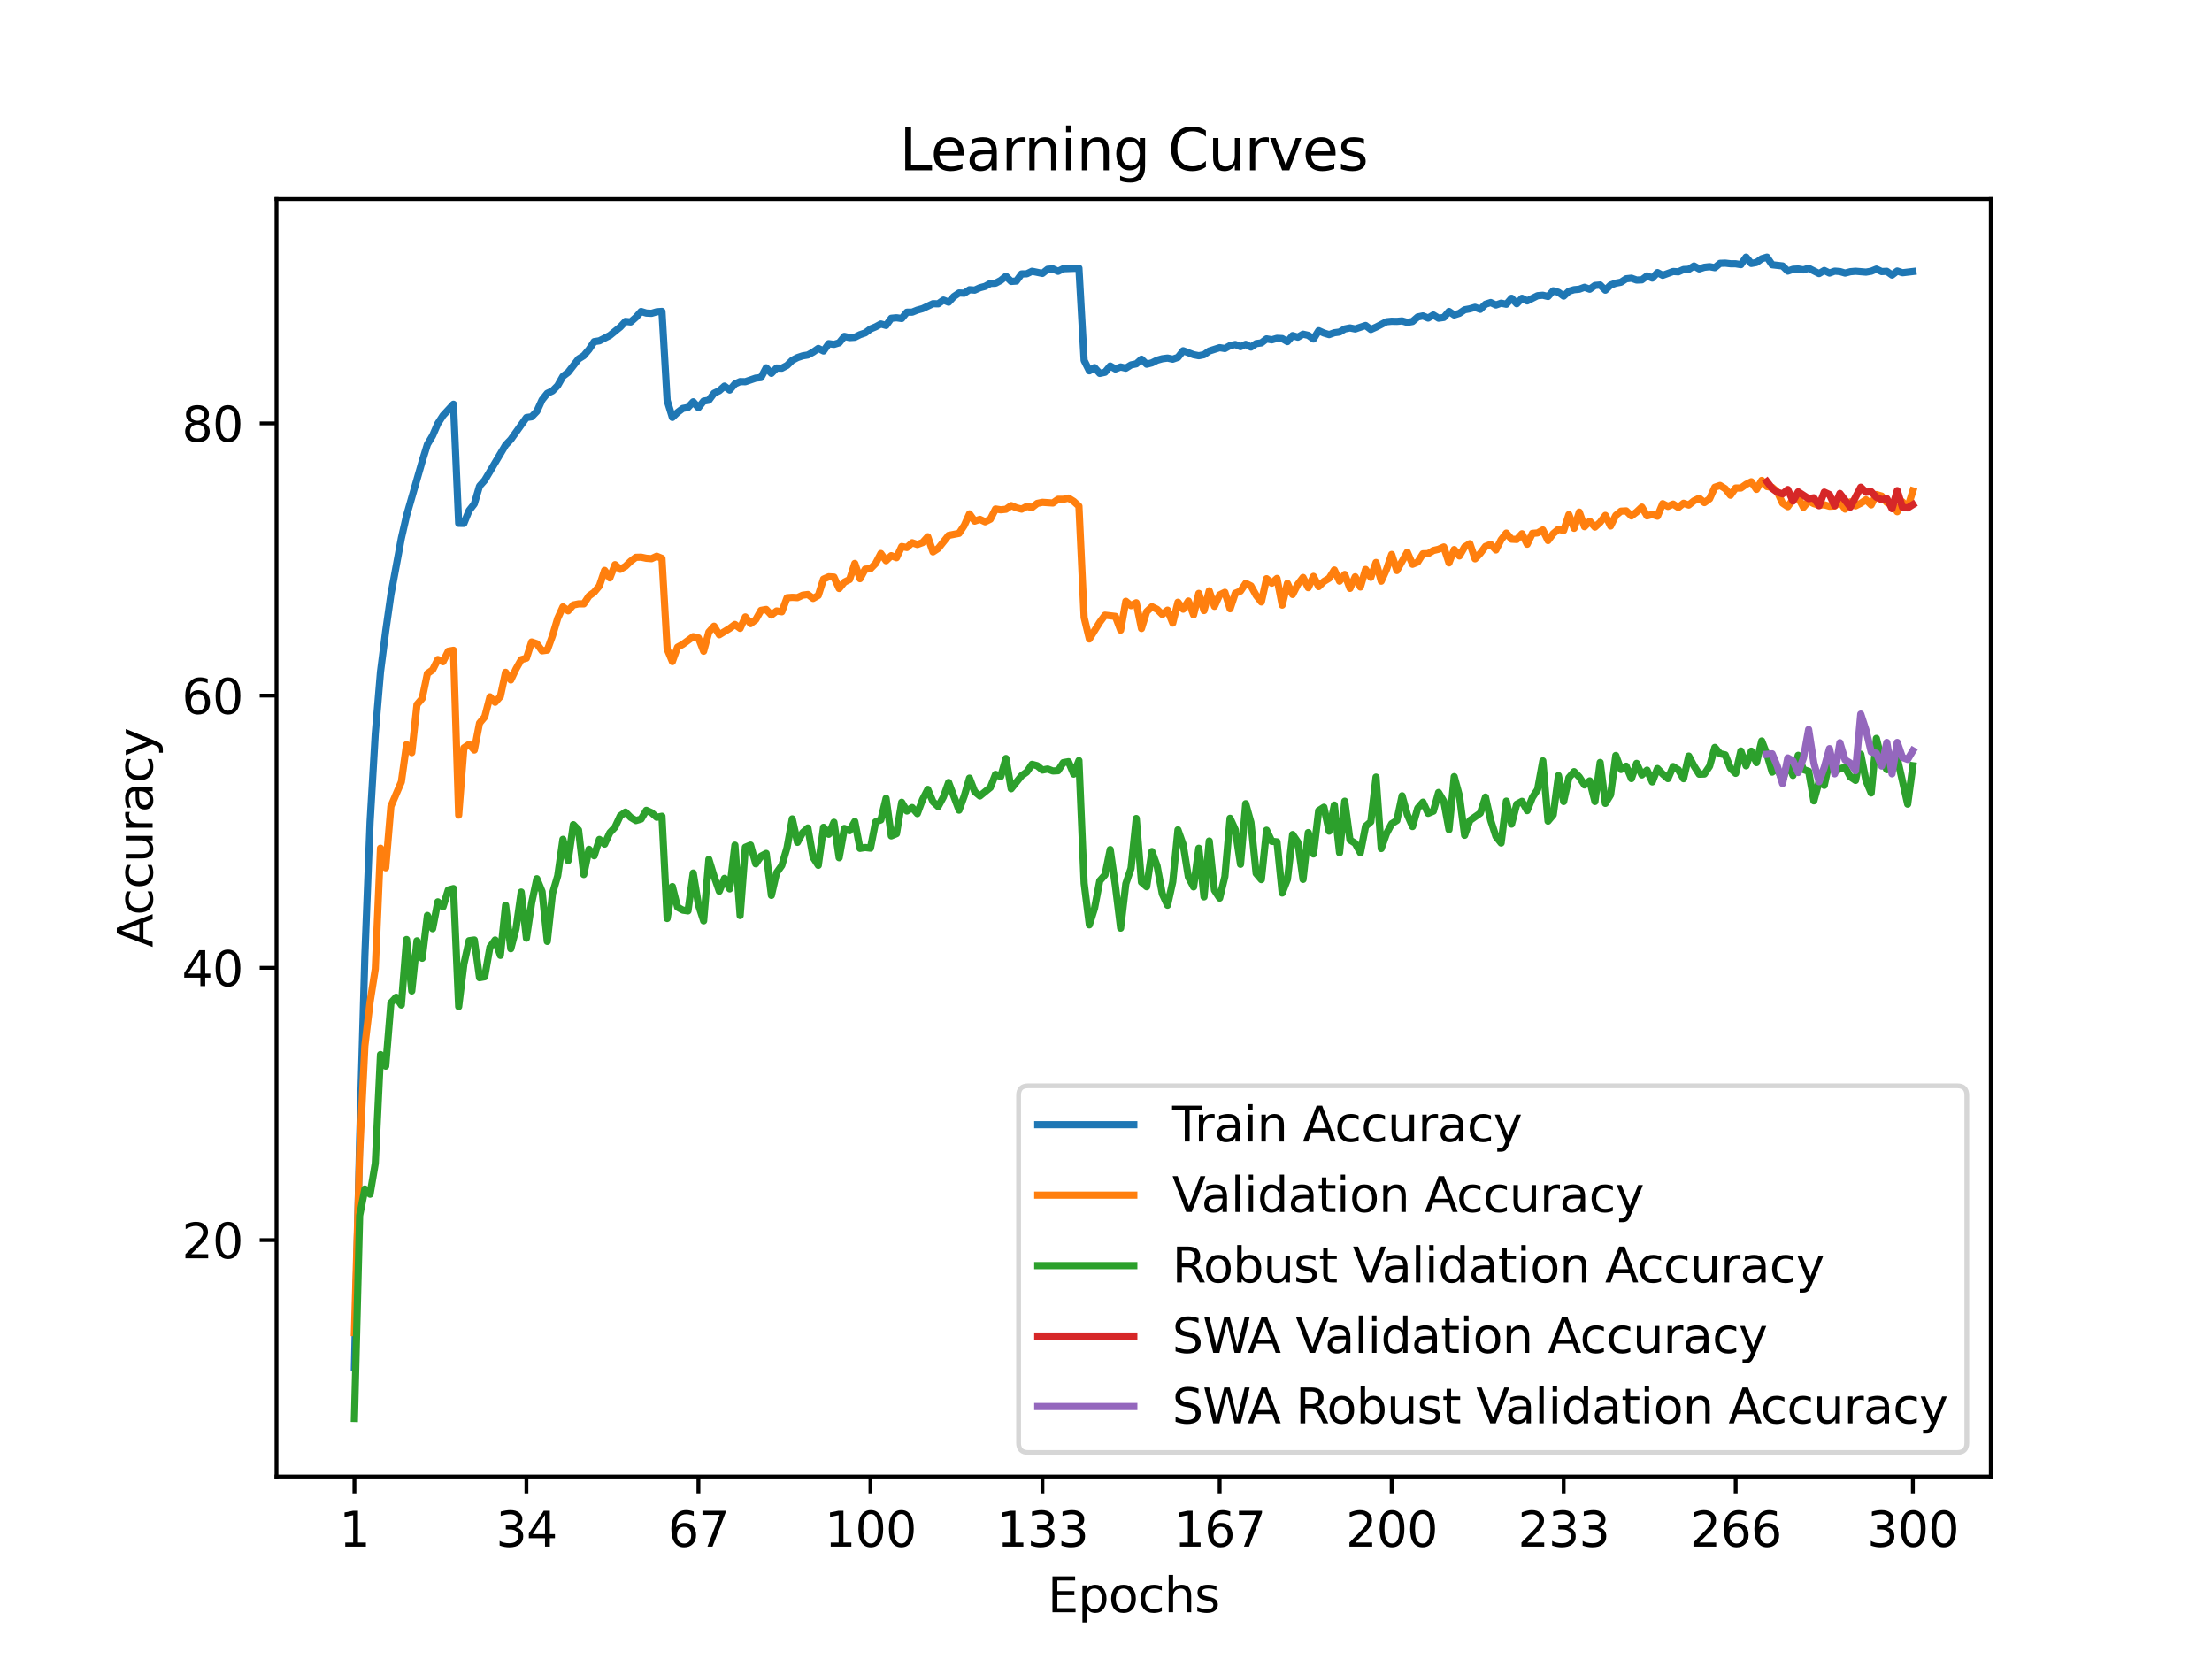 <?xml version="1.0" encoding="utf-8" standalone="no"?>
<!DOCTYPE svg PUBLIC "-//W3C//DTD SVG 1.1//EN"
  "http://www.w3.org/Graphics/SVG/1.1/DTD/svg11.dtd">
<svg xmlns:xlink="http://www.w3.org/1999/xlink" width="460.8pt" height="345.6pt" viewBox="0 0 460.8 345.6" xmlns="http://www.w3.org/2000/svg" version="1.1">
 <defs>
  <style type="text/css">*{stroke-linejoin: round; stroke-linecap: butt}</style>
 </defs>
 <g id="figure_1">
  <g id="patch_1">
   <path d="M 0 345.6 
L 460.8 345.6 
L 460.8 0 
L 0 0 
z
" style="fill: #ffffff"/>
  </g>
  <g id="axes_1">
   <g id="patch_2">
    <path d="M 57.6 307.584 
L 414.72 307.584 
L 414.72 41.472 
L 57.6 41.472 
z
" style="fill: #ffffff"/>
   </g>
   <g id="matplotlib.axis_1">
    <g id="xtick_1">
     <g id="line2d_1">
      <defs>
       <path id="m47d3a88af7" d="M 0 0 
L 0 3.5 
" style="stroke: #000000; stroke-width: 0.8"/>
      </defs>
      <g>
       <use xlink:href="#m47d3a88af7" x="73.833" y="307.584" style="stroke: #000000; stroke-width: 0.8"/>
      </g>
     </g>
     <g id="text_1">
      <!-- 1 -->
      <g transform="translate(70.651 322.182) scale(0.1 -0.1)">
       <defs>
        <path id="DejaVuSans-31" d="M 794 531 
L 1825 531 
L 1825 4091 
L 703 3866 
L 703 4441 
L 1819 4666 
L 2450 4666 
L 2450 531 
L 3481 531 
L 3481 0 
L 794 0 
L 794 531 
z
" transform="scale(0.016)"/>
       </defs>
       <use xlink:href="#DejaVuSans-31"/>
      </g>
     </g>
    </g>
    <g id="xtick_2">
     <g id="line2d_2">
      <g>
       <use xlink:href="#m47d3a88af7" x="109.664" y="307.584" style="stroke: #000000; stroke-width: 0.8"/>
      </g>
     </g>
     <g id="text_2">
      <!-- 34 -->
      <g transform="translate(103.302 322.182) scale(0.1 -0.1)">
       <defs>
        <path id="DejaVuSans-33" d="M 2597 2516 
Q 3050 2419 3304 2112 
Q 3559 1806 3559 1356 
Q 3559 666 3084 287 
Q 2609 -91 1734 -91 
Q 1441 -91 1130 -33 
Q 819 25 488 141 
L 488 750 
Q 750 597 1062 519 
Q 1375 441 1716 441 
Q 2309 441 2620 675 
Q 2931 909 2931 1356 
Q 2931 1769 2642 2001 
Q 2353 2234 1838 2234 
L 1294 2234 
L 1294 2753 
L 1863 2753 
Q 2328 2753 2575 2939 
Q 2822 3125 2822 3475 
Q 2822 3834 2567 4026 
Q 2313 4219 1838 4219 
Q 1578 4219 1281 4162 
Q 984 4106 628 3988 
L 628 4550 
Q 988 4650 1302 4700 
Q 1616 4750 1894 4750 
Q 2613 4750 3031 4423 
Q 3450 4097 3450 3541 
Q 3450 3153 3228 2886 
Q 3006 2619 2597 2516 
z
" transform="scale(0.016)"/>
        <path id="DejaVuSans-34" d="M 2419 4116 
L 825 1625 
L 2419 1625 
L 2419 4116 
z
M 2253 4666 
L 3047 4666 
L 3047 1625 
L 3713 1625 
L 3713 1100 
L 3047 1100 
L 3047 0 
L 2419 0 
L 2419 1100 
L 313 1100 
L 313 1709 
L 2253 4666 
z
" transform="scale(0.016)"/>
       </defs>
       <use xlink:href="#DejaVuSans-33"/>
       <use xlink:href="#DejaVuSans-34" x="63.623"/>
      </g>
     </g>
    </g>
    <g id="xtick_3">
     <g id="line2d_3">
      <g>
       <use xlink:href="#m47d3a88af7" x="145.496" y="307.584" style="stroke: #000000; stroke-width: 0.8"/>
      </g>
     </g>
     <g id="text_3">
      <!-- 67 -->
      <g transform="translate(139.133 322.182) scale(0.1 -0.1)">
       <defs>
        <path id="DejaVuSans-36" d="M 2113 2584 
Q 1688 2584 1439 2293 
Q 1191 2003 1191 1497 
Q 1191 994 1439 701 
Q 1688 409 2113 409 
Q 2538 409 2786 701 
Q 3034 994 3034 1497 
Q 3034 2003 2786 2293 
Q 2538 2584 2113 2584 
z
M 3366 4563 
L 3366 3988 
Q 3128 4100 2886 4159 
Q 2644 4219 2406 4219 
Q 1781 4219 1451 3797 
Q 1122 3375 1075 2522 
Q 1259 2794 1537 2939 
Q 1816 3084 2150 3084 
Q 2853 3084 3261 2657 
Q 3669 2231 3669 1497 
Q 3669 778 3244 343 
Q 2819 -91 2113 -91 
Q 1303 -91 875 529 
Q 447 1150 447 2328 
Q 447 3434 972 4092 
Q 1497 4750 2381 4750 
Q 2619 4750 2861 4703 
Q 3103 4656 3366 4563 
z
" transform="scale(0.016)"/>
        <path id="DejaVuSans-37" d="M 525 4666 
L 3525 4666 
L 3525 4397 
L 1831 0 
L 1172 0 
L 2766 4134 
L 525 4134 
L 525 4666 
z
" transform="scale(0.016)"/>
       </defs>
       <use xlink:href="#DejaVuSans-36"/>
       <use xlink:href="#DejaVuSans-37" x="63.623"/>
      </g>
     </g>
    </g>
    <g id="xtick_4">
     <g id="line2d_4">
      <g>
       <use xlink:href="#m47d3a88af7" x="181.327" y="307.584" style="stroke: #000000; stroke-width: 0.8"/>
      </g>
     </g>
     <g id="text_4">
      <!-- 100 -->
      <g transform="translate(171.783 322.182) scale(0.1 -0.1)">
       <defs>
        <path id="DejaVuSans-30" d="M 2034 4250 
Q 1547 4250 1301 3770 
Q 1056 3291 1056 2328 
Q 1056 1369 1301 889 
Q 1547 409 2034 409 
Q 2525 409 2770 889 
Q 3016 1369 3016 2328 
Q 3016 3291 2770 3770 
Q 2525 4250 2034 4250 
z
M 2034 4750 
Q 2819 4750 3233 4129 
Q 3647 3509 3647 2328 
Q 3647 1150 3233 529 
Q 2819 -91 2034 -91 
Q 1250 -91 836 529 
Q 422 1150 422 2328 
Q 422 3509 836 4129 
Q 1250 4750 2034 4750 
z
" transform="scale(0.016)"/>
       </defs>
       <use xlink:href="#DejaVuSans-31"/>
       <use xlink:href="#DejaVuSans-30" x="63.623"/>
       <use xlink:href="#DejaVuSans-30" x="127.246"/>
      </g>
     </g>
    </g>
    <g id="xtick_5">
     <g id="line2d_5">
      <g>
       <use xlink:href="#m47d3a88af7" x="217.158" y="307.584" style="stroke: #000000; stroke-width: 0.8"/>
      </g>
     </g>
     <g id="text_5">
      <!-- 133 -->
      <g transform="translate(207.615 322.182) scale(0.1 -0.1)">
       <use xlink:href="#DejaVuSans-31"/>
       <use xlink:href="#DejaVuSans-33" x="63.623"/>
       <use xlink:href="#DejaVuSans-33" x="127.246"/>
      </g>
     </g>
    </g>
    <g id="xtick_6">
     <g id="line2d_6">
      <g>
       <use xlink:href="#m47d3a88af7" x="254.076" y="307.584" style="stroke: #000000; stroke-width: 0.8"/>
      </g>
     </g>
     <g id="text_6">
      <!-- 167 -->
      <g transform="translate(244.532 322.182) scale(0.1 -0.1)">
       <use xlink:href="#DejaVuSans-31"/>
       <use xlink:href="#DejaVuSans-36" x="63.623"/>
       <use xlink:href="#DejaVuSans-37" x="127.246"/>
      </g>
     </g>
    </g>
    <g id="xtick_7">
     <g id="line2d_7">
      <g>
       <use xlink:href="#m47d3a88af7" x="289.907" y="307.584" style="stroke: #000000; stroke-width: 0.8"/>
      </g>
     </g>
     <g id="text_7">
      <!-- 200 -->
      <g transform="translate(280.363 322.182) scale(0.1 -0.1)">
       <defs>
        <path id="DejaVuSans-32" d="M 1228 531 
L 3431 531 
L 3431 0 
L 469 0 
L 469 531 
Q 828 903 1448 1529 
Q 2069 2156 2228 2338 
Q 2531 2678 2651 2914 
Q 2772 3150 2772 3378 
Q 2772 3750 2511 3984 
Q 2250 4219 1831 4219 
Q 1534 4219 1204 4116 
Q 875 4013 500 3803 
L 500 4441 
Q 881 4594 1212 4672 
Q 1544 4750 1819 4750 
Q 2544 4750 2975 4387 
Q 3406 4025 3406 3419 
Q 3406 3131 3298 2873 
Q 3191 2616 2906 2266 
Q 2828 2175 2409 1742 
Q 1991 1309 1228 531 
z
" transform="scale(0.016)"/>
       </defs>
       <use xlink:href="#DejaVuSans-32"/>
       <use xlink:href="#DejaVuSans-30" x="63.623"/>
       <use xlink:href="#DejaVuSans-30" x="127.246"/>
      </g>
     </g>
    </g>
    <g id="xtick_8">
     <g id="line2d_8">
      <g>
       <use xlink:href="#m47d3a88af7" x="325.739" y="307.584" style="stroke: #000000; stroke-width: 0.8"/>
      </g>
     </g>
     <g id="text_8">
      <!-- 233 -->
      <g transform="translate(316.195 322.182) scale(0.1 -0.1)">
       <use xlink:href="#DejaVuSans-32"/>
       <use xlink:href="#DejaVuSans-33" x="63.623"/>
       <use xlink:href="#DejaVuSans-33" x="127.246"/>
      </g>
     </g>
    </g>
    <g id="xtick_9">
     <g id="line2d_9">
      <g>
       <use xlink:href="#m47d3a88af7" x="361.57" y="307.584" style="stroke: #000000; stroke-width: 0.8"/>
      </g>
     </g>
     <g id="text_9">
      <!-- 266 -->
      <g transform="translate(352.026 322.182) scale(0.1 -0.1)">
       <use xlink:href="#DejaVuSans-32"/>
       <use xlink:href="#DejaVuSans-36" x="63.623"/>
       <use xlink:href="#DejaVuSans-36" x="127.246"/>
      </g>
     </g>
    </g>
    <g id="xtick_10">
     <g id="line2d_10">
      <g>
       <use xlink:href="#m47d3a88af7" x="398.487" y="307.584" style="stroke: #000000; stroke-width: 0.8"/>
      </g>
     </g>
     <g id="text_10">
      <!-- 300 -->
      <g transform="translate(388.944 322.182) scale(0.1 -0.1)">
       <use xlink:href="#DejaVuSans-33"/>
       <use xlink:href="#DejaVuSans-30" x="63.623"/>
       <use xlink:href="#DejaVuSans-30" x="127.246"/>
      </g>
     </g>
    </g>
    <g id="text_11">
     <!-- Epochs -->
     <g transform="translate(218.244 335.861) scale(0.1 -0.1)">
      <defs>
       <path id="DejaVuSans-45" d="M 628 4666 
L 3578 4666 
L 3578 4134 
L 1259 4134 
L 1259 2753 
L 3481 2753 
L 3481 2222 
L 1259 2222 
L 1259 531 
L 3634 531 
L 3634 0 
L 628 0 
L 628 4666 
z
" transform="scale(0.016)"/>
       <path id="DejaVuSans-70" d="M 1159 525 
L 1159 -1331 
L 581 -1331 
L 581 3500 
L 1159 3500 
L 1159 2969 
Q 1341 3281 1617 3432 
Q 1894 3584 2278 3584 
Q 2916 3584 3314 3078 
Q 3713 2572 3713 1747 
Q 3713 922 3314 415 
Q 2916 -91 2278 -91 
Q 1894 -91 1617 61 
Q 1341 213 1159 525 
z
M 3116 1747 
Q 3116 2381 2855 2742 
Q 2594 3103 2138 3103 
Q 1681 3103 1420 2742 
Q 1159 2381 1159 1747 
Q 1159 1113 1420 752 
Q 1681 391 2138 391 
Q 2594 391 2855 752 
Q 3116 1113 3116 1747 
z
" transform="scale(0.016)"/>
       <path id="DejaVuSans-6f" d="M 1959 3097 
Q 1497 3097 1228 2736 
Q 959 2375 959 1747 
Q 959 1119 1226 758 
Q 1494 397 1959 397 
Q 2419 397 2687 759 
Q 2956 1122 2956 1747 
Q 2956 2369 2687 2733 
Q 2419 3097 1959 3097 
z
M 1959 3584 
Q 2709 3584 3137 3096 
Q 3566 2609 3566 1747 
Q 3566 888 3137 398 
Q 2709 -91 1959 -91 
Q 1206 -91 779 398 
Q 353 888 353 1747 
Q 353 2609 779 3096 
Q 1206 3584 1959 3584 
z
" transform="scale(0.016)"/>
       <path id="DejaVuSans-63" d="M 3122 3366 
L 3122 2828 
Q 2878 2963 2633 3030 
Q 2388 3097 2138 3097 
Q 1578 3097 1268 2742 
Q 959 2388 959 1747 
Q 959 1106 1268 751 
Q 1578 397 2138 397 
Q 2388 397 2633 464 
Q 2878 531 3122 666 
L 3122 134 
Q 2881 22 2623 -34 
Q 2366 -91 2075 -91 
Q 1284 -91 818 406 
Q 353 903 353 1747 
Q 353 2603 823 3093 
Q 1294 3584 2113 3584 
Q 2378 3584 2631 3529 
Q 2884 3475 3122 3366 
z
" transform="scale(0.016)"/>
       <path id="DejaVuSans-68" d="M 3513 2113 
L 3513 0 
L 2938 0 
L 2938 2094 
Q 2938 2591 2744 2837 
Q 2550 3084 2163 3084 
Q 1697 3084 1428 2787 
Q 1159 2491 1159 1978 
L 1159 0 
L 581 0 
L 581 4863 
L 1159 4863 
L 1159 2956 
Q 1366 3272 1645 3428 
Q 1925 3584 2291 3584 
Q 2894 3584 3203 3211 
Q 3513 2838 3513 2113 
z
" transform="scale(0.016)"/>
       <path id="DejaVuSans-73" d="M 2834 3397 
L 2834 2853 
Q 2591 2978 2328 3040 
Q 2066 3103 1784 3103 
Q 1356 3103 1142 2972 
Q 928 2841 928 2578 
Q 928 2378 1081 2264 
Q 1234 2150 1697 2047 
L 1894 2003 
Q 2506 1872 2764 1633 
Q 3022 1394 3022 966 
Q 3022 478 2636 193 
Q 2250 -91 1575 -91 
Q 1294 -91 989 -36 
Q 684 19 347 128 
L 347 722 
Q 666 556 975 473 
Q 1284 391 1588 391 
Q 1994 391 2212 530 
Q 2431 669 2431 922 
Q 2431 1156 2273 1281 
Q 2116 1406 1581 1522 
L 1381 1569 
Q 847 1681 609 1914 
Q 372 2147 372 2553 
Q 372 3047 722 3315 
Q 1072 3584 1716 3584 
Q 2034 3584 2315 3537 
Q 2597 3491 2834 3397 
z
" transform="scale(0.016)"/>
      </defs>
      <use xlink:href="#DejaVuSans-45"/>
      <use xlink:href="#DejaVuSans-70" x="63.184"/>
      <use xlink:href="#DejaVuSans-6f" x="126.66"/>
      <use xlink:href="#DejaVuSans-63" x="187.842"/>
      <use xlink:href="#DejaVuSans-68" x="242.822"/>
      <use xlink:href="#DejaVuSans-73" x="306.201"/>
     </g>
    </g>
   </g>
   <g id="matplotlib.axis_2">
    <g id="ytick_1">
     <g id="line2d_11">
      <defs>
       <path id="m96c8267e1c" d="M 0 0 
L -3.5 0 
" style="stroke: #000000; stroke-width: 0.8"/>
      </defs>
      <g>
       <use xlink:href="#m96c8267e1c" x="57.6" y="258.332" style="stroke: #000000; stroke-width: 0.8"/>
      </g>
     </g>
     <g id="text_12">
      <!-- 20 -->
      <g transform="translate(37.875 262.131) scale(0.1 -0.1)">
       <use xlink:href="#DejaVuSans-32"/>
       <use xlink:href="#DejaVuSans-30" x="63.623"/>
      </g>
     </g>
    </g>
    <g id="ytick_2">
     <g id="line2d_12">
      <g>
       <use xlink:href="#m96c8267e1c" x="57.6" y="201.62" style="stroke: #000000; stroke-width: 0.8"/>
      </g>
     </g>
     <g id="text_13">
      <!-- 40 -->
      <g transform="translate(37.875 205.419) scale(0.1 -0.1)">
       <use xlink:href="#DejaVuSans-34"/>
       <use xlink:href="#DejaVuSans-30" x="63.623"/>
      </g>
     </g>
    </g>
    <g id="ytick_3">
     <g id="line2d_13">
      <g>
       <use xlink:href="#m96c8267e1c" x="57.6" y="144.908" style="stroke: #000000; stroke-width: 0.8"/>
      </g>
     </g>
     <g id="text_14">
      <!-- 60 -->
      <g transform="translate(37.875 148.707) scale(0.1 -0.1)">
       <use xlink:href="#DejaVuSans-36"/>
       <use xlink:href="#DejaVuSans-30" x="63.623"/>
      </g>
     </g>
    </g>
    <g id="ytick_4">
     <g id="line2d_14">
      <g>
       <use xlink:href="#m96c8267e1c" x="57.6" y="88.196" style="stroke: #000000; stroke-width: 0.8"/>
      </g>
     </g>
     <g id="text_15">
      <!-- 80 -->
      <g transform="translate(37.875 91.995) scale(0.1 -0.1)">
       <defs>
        <path id="DejaVuSans-38" d="M 2034 2216 
Q 1584 2216 1326 1975 
Q 1069 1734 1069 1313 
Q 1069 891 1326 650 
Q 1584 409 2034 409 
Q 2484 409 2743 651 
Q 3003 894 3003 1313 
Q 3003 1734 2745 1975 
Q 2488 2216 2034 2216 
z
M 1403 2484 
Q 997 2584 770 2862 
Q 544 3141 544 3541 
Q 544 4100 942 4425 
Q 1341 4750 2034 4750 
Q 2731 4750 3128 4425 
Q 3525 4100 3525 3541 
Q 3525 3141 3298 2862 
Q 3072 2584 2669 2484 
Q 3125 2378 3379 2068 
Q 3634 1759 3634 1313 
Q 3634 634 3220 271 
Q 2806 -91 2034 -91 
Q 1263 -91 848 271 
Q 434 634 434 1313 
Q 434 1759 690 2068 
Q 947 2378 1403 2484 
z
M 1172 3481 
Q 1172 3119 1398 2916 
Q 1625 2713 2034 2713 
Q 2441 2713 2670 2916 
Q 2900 3119 2900 3481 
Q 2900 3844 2670 4047 
Q 2441 4250 2034 4250 
Q 1625 4250 1398 4047 
Q 1172 3844 1172 3481 
z
" transform="scale(0.016)"/>
       </defs>
       <use xlink:href="#DejaVuSans-38"/>
       <use xlink:href="#DejaVuSans-30" x="63.623"/>
      </g>
     </g>
    </g>
    <g id="text_16">
     <!-- Accuracy -->
     <g transform="translate(31.795 197.356) rotate(-90) scale(0.1 -0.1)">
      <defs>
       <path id="DejaVuSans-41" d="M 2188 4044 
L 1331 1722 
L 3047 1722 
L 2188 4044 
z
M 1831 4666 
L 2547 4666 
L 4325 0 
L 3669 0 
L 3244 1197 
L 1141 1197 
L 716 0 
L 50 0 
L 1831 4666 
z
" transform="scale(0.016)"/>
       <path id="DejaVuSans-75" d="M 544 1381 
L 544 3500 
L 1119 3500 
L 1119 1403 
Q 1119 906 1312 657 
Q 1506 409 1894 409 
Q 2359 409 2629 706 
Q 2900 1003 2900 1516 
L 2900 3500 
L 3475 3500 
L 3475 0 
L 2900 0 
L 2900 538 
Q 2691 219 2414 64 
Q 2138 -91 1772 -91 
Q 1169 -91 856 284 
Q 544 659 544 1381 
z
M 1991 3584 
L 1991 3584 
z
" transform="scale(0.016)"/>
       <path id="DejaVuSans-72" d="M 2631 2963 
Q 2534 3019 2420 3045 
Q 2306 3072 2169 3072 
Q 1681 3072 1420 2755 
Q 1159 2438 1159 1844 
L 1159 0 
L 581 0 
L 581 3500 
L 1159 3500 
L 1159 2956 
Q 1341 3275 1631 3429 
Q 1922 3584 2338 3584 
Q 2397 3584 2469 3576 
Q 2541 3569 2628 3553 
L 2631 2963 
z
" transform="scale(0.016)"/>
       <path id="DejaVuSans-61" d="M 2194 1759 
Q 1497 1759 1228 1600 
Q 959 1441 959 1056 
Q 959 750 1161 570 
Q 1363 391 1709 391 
Q 2188 391 2477 730 
Q 2766 1069 2766 1631 
L 2766 1759 
L 2194 1759 
z
M 3341 1997 
L 3341 0 
L 2766 0 
L 2766 531 
Q 2569 213 2275 61 
Q 1981 -91 1556 -91 
Q 1019 -91 701 211 
Q 384 513 384 1019 
Q 384 1609 779 1909 
Q 1175 2209 1959 2209 
L 2766 2209 
L 2766 2266 
Q 2766 2663 2505 2880 
Q 2244 3097 1772 3097 
Q 1472 3097 1187 3025 
Q 903 2953 641 2809 
L 641 3341 
Q 956 3463 1253 3523 
Q 1550 3584 1831 3584 
Q 2591 3584 2966 3190 
Q 3341 2797 3341 1997 
z
" transform="scale(0.016)"/>
       <path id="DejaVuSans-79" d="M 2059 -325 
Q 1816 -950 1584 -1140 
Q 1353 -1331 966 -1331 
L 506 -1331 
L 506 -850 
L 844 -850 
Q 1081 -850 1212 -737 
Q 1344 -625 1503 -206 
L 1606 56 
L 191 3500 
L 800 3500 
L 1894 763 
L 2988 3500 
L 3597 3500 
L 2059 -325 
z
" transform="scale(0.016)"/>
      </defs>
      <use xlink:href="#DejaVuSans-41"/>
      <use xlink:href="#DejaVuSans-63" x="66.658"/>
      <use xlink:href="#DejaVuSans-63" x="121.639"/>
      <use xlink:href="#DejaVuSans-75" x="176.619"/>
      <use xlink:href="#DejaVuSans-72" x="239.998"/>
      <use xlink:href="#DejaVuSans-61" x="281.111"/>
      <use xlink:href="#DejaVuSans-63" x="342.391"/>
      <use xlink:href="#DejaVuSans-79" x="397.371"/>
     </g>
    </g>
   </g>
   <g id="line2d_15">
    <path d="M 73.833 284.845 
L 74.919 237.383 
L 76.004 199.108 
L 77.09 171.285 
L 78.176 152.819 
L 79.262 139.974 
L 80.348 131.45 
L 81.433 123.834 
L 83.605 112.14 
L 84.691 107.405 
L 87.948 96.091 
L 89.034 92.574 
L 90.12 90.748 
L 91.206 88.242 
L 92.291 86.557 
L 94.463 84.204 
L 95.549 109.021 
L 96.635 109.032 
L 97.72 106.361 
L 98.806 104.966 
L 99.892 101.268 
L 100.978 100.038 
L 105.321 92.711 
L 106.407 91.571 
L 109.664 86.983 
L 110.75 86.824 
L 111.836 85.69 
L 112.922 83.302 
L 114.007 81.935 
L 115.093 81.436 
L 116.179 80.319 
L 117.265 78.396 
L 118.351 77.563 
L 120.522 74.778 
L 121.608 74.098 
L 122.694 72.816 
L 123.78 71.171 
L 124.865 71.007 
L 127.037 69.89 
L 129.209 68.126 
L 130.294 66.958 
L 131.38 67.071 
L 132.466 66.113 
L 133.552 64.888 
L 134.638 65.217 
L 135.723 65.273 
L 136.809 64.95 
L 137.895 64.871 
L 138.981 83.421 
L 140.067 86.954 
L 141.152 85.911 
L 142.238 85.083 
L 143.324 84.879 
L 144.41 83.705 
L 145.496 84.924 
L 146.581 83.557 
L 147.667 83.37 
L 148.753 81.913 
L 149.839 81.402 
L 150.925 80.427 
L 152.01 81.249 
L 153.096 79.984 
L 154.182 79.491 
L 155.268 79.514 
L 157.439 78.765 
L 158.525 78.652 
L 159.611 76.621 
L 160.697 77.773 
L 161.783 76.667 
L 162.868 76.701 
L 163.954 76.128 
L 165.04 75.062 
L 166.126 74.495 
L 167.212 74.132 
L 168.297 73.95 
L 169.383 73.355 
L 170.469 72.589 
L 171.555 73.122 
L 172.641 71.591 
L 173.726 71.75 
L 174.812 71.421 
L 175.898 70.083 
L 176.984 70.332 
L 178.07 70.264 
L 179.155 69.725 
L 180.241 69.351 
L 181.327 68.54 
L 182.413 68.086 
L 183.499 67.496 
L 184.584 67.797 
L 185.67 66.3 
L 186.756 66.198 
L 187.842 66.351 
L 188.928 65.035 
L 190.013 65.029 
L 191.099 64.593 
L 192.185 64.292 
L 194.357 63.266 
L 195.442 63.288 
L 196.528 62.511 
L 197.614 62.948 
L 198.7 61.774 
L 199.786 61.031 
L 200.871 61.077 
L 201.957 60.351 
L 203.043 60.43 
L 204.129 59.937 
L 205.215 59.648 
L 206.3 59.041 
L 207.386 58.99 
L 208.472 58.417 
L 209.558 57.544 
L 210.644 58.621 
L 211.729 58.542 
L 212.815 57.061 
L 213.901 57.039 
L 214.987 56.506 
L 217.158 56.954 
L 218.244 56.092 
L 219.33 56.012 
L 220.416 56.517 
L 221.502 55.978 
L 224.759 55.865 
L 225.845 75.084 
L 226.931 77.251 
L 228.016 76.582 
L 229.102 77.784 
L 230.188 77.546 
L 231.274 76.247 
L 232.36 76.865 
L 233.445 76.446 
L 234.531 76.701 
L 235.617 76.02 
L 236.703 75.793 
L 237.789 74.835 
L 238.875 75.873 
L 239.96 75.589 
L 241.046 75.045 
L 242.132 74.739 
L 243.218 74.597 
L 244.304 74.824 
L 245.389 74.444 
L 246.475 73.071 
L 248.647 73.894 
L 249.733 74.109 
L 250.818 73.888 
L 251.904 73.128 
L 254.076 72.43 
L 255.162 72.606 
L 256.247 71.999 
L 257.333 71.767 
L 258.419 72.215 
L 259.505 71.738 
L 260.591 72.306 
L 261.676 71.585 
L 262.762 71.438 
L 263.848 70.599 
L 264.934 70.797 
L 266.02 70.485 
L 267.105 70.536 
L 268.191 71.166 
L 269.277 69.912 
L 270.363 70.247 
L 271.449 69.617 
L 272.534 69.861 
L 273.62 70.627 
L 274.706 68.892 
L 275.792 69.379 
L 276.878 69.708 
L 277.963 69.317 
L 279.049 69.175 
L 280.135 68.534 
L 281.221 68.313 
L 282.307 68.534 
L 284.478 67.803 
L 285.564 68.642 
L 286.65 68.154 
L 288.821 67.031 
L 289.907 66.924 
L 290.993 66.952 
L 292.079 66.856 
L 293.165 67.168 
L 294.25 66.975 
L 295.336 66.033 
L 296.422 65.806 
L 297.508 66.26 
L 298.594 65.614 
L 299.679 66.283 
L 300.765 66.13 
L 301.851 64.882 
L 302.937 65.614 
L 304.023 65.268 
L 305.108 64.53 
L 306.194 64.332 
L 307.28 64.014 
L 308.366 64.44 
L 309.452 63.373 
L 310.537 63.022 
L 311.623 63.538 
L 312.709 63.158 
L 313.795 63.379 
L 314.881 62.131 
L 315.966 63.271 
L 317.052 62.137 
L 318.138 62.687 
L 320.31 61.593 
L 321.395 61.502 
L 322.481 61.763 
L 323.567 60.572 
L 324.653 60.89 
L 325.739 61.683 
L 326.824 60.668 
L 327.91 60.345 
L 328.996 60.243 
L 330.082 59.84 
L 331.168 60.243 
L 332.253 59.466 
L 333.339 59.364 
L 334.425 60.441 
L 335.511 59.375 
L 336.597 58.99 
L 337.682 58.785 
L 338.768 58.071 
L 339.854 57.952 
L 340.94 58.337 
L 342.026 58.292 
L 343.111 57.475 
L 344.197 57.929 
L 345.283 56.784 
L 346.369 57.351 
L 348.54 56.557 
L 349.626 56.625 
L 350.712 56.148 
L 351.798 56.103 
L 352.884 55.411 
L 353.969 56.018 
L 355.055 55.678 
L 356.141 55.553 
L 357.227 55.757 
L 358.313 54.861 
L 359.398 54.821 
L 360.484 54.946 
L 361.57 54.957 
L 362.656 55.133 
L 363.742 53.568 
L 364.827 54.884 
L 365.913 54.68 
L 366.999 53.903 
L 368.085 53.568 
L 369.171 55.156 
L 371.342 55.405 
L 372.428 56.477 
L 373.514 56.097 
L 374.6 56.035 
L 375.685 56.216 
L 376.771 55.882 
L 378.943 56.988 
L 380.029 56.347 
L 381.114 56.88 
L 382.2 56.483 
L 383.286 56.568 
L 384.372 56.886 
L 385.458 56.602 
L 386.543 56.506 
L 388.715 56.687 
L 389.801 56.506 
L 390.887 56.058 
L 391.972 56.574 
L 393.058 56.517 
L 394.144 57.3 
L 395.23 56.46 
L 396.316 56.818 
L 398.487 56.562 
L 398.487 56.562 
" clip-path="url(#pf35d6b45b1)" style="fill: none; stroke: #1f77b4; stroke-width: 1.5; stroke-linecap: square"/>
   </g>
   <g id="line2d_16">
    <path d="M 73.833 277.614 
L 74.919 240.184 
L 76.004 217.896 
L 77.09 208.737 
L 78.176 201.847 
L 79.262 176.695 
L 80.348 180.778 
L 81.433 167.962 
L 83.605 162.886 
L 84.691 155.116 
L 85.777 156.789 
L 86.862 146.78 
L 87.948 145.504 
L 89.034 140.315 
L 90.12 139.549 
L 91.206 137.394 
L 92.291 137.848 
L 93.377 135.664 
L 94.463 135.466 
L 95.549 169.805 
L 96.635 155.797 
L 97.72 155.06 
L 98.806 156.251 
L 99.892 150.636 
L 100.978 149.332 
L 102.064 145.163 
L 103.149 146.298 
L 104.235 145.078 
L 105.321 140.059 
L 106.407 141.647 
L 107.493 139.35 
L 108.578 137.422 
L 109.664 137.11 
L 110.75 133.736 
L 111.836 134.105 
L 112.922 135.579 
L 114.007 135.437 
L 115.093 132.432 
L 116.179 128.802 
L 117.265 126.42 
L 118.351 127.242 
L 119.436 126.023 
L 120.522 125.796 
L 121.608 125.796 
L 122.694 124.152 
L 123.78 123.358 
L 124.865 122.053 
L 125.951 118.821 
L 127.037 120.38 
L 128.123 117.63 
L 129.209 118.594 
L 130.294 117.97 
L 131.38 116.921 
L 132.466 116.099 
L 133.552 116.07 
L 134.638 116.297 
L 135.723 116.382 
L 136.809 115.872 
L 137.895 116.325 
L 138.981 135.21 
L 140.067 137.819 
L 141.152 134.813 
L 142.238 134.218 
L 144.41 132.63 
L 145.496 132.885 
L 146.581 135.664 
L 147.667 131.666 
L 148.753 130.447 
L 149.839 132.233 
L 152.01 130.9 
L 153.096 130.078 
L 154.182 130.9 
L 155.268 128.518 
L 156.354 129.908 
L 157.439 129.086 
L 158.525 127.157 
L 159.611 126.959 
L 160.697 128.121 
L 161.783 127.271 
L 162.868 127.441 
L 163.954 124.52 
L 165.04 124.435 
L 166.126 124.492 
L 167.212 123.981 
L 168.297 123.84 
L 169.383 124.662 
L 170.469 124.038 
L 171.555 120.635 
L 172.641 120.153 
L 173.726 120.21 
L 174.812 122.592 
L 175.898 121.259 
L 176.984 120.721 
L 178.07 117.375 
L 179.155 120.55 
L 180.241 118.565 
L 181.327 118.48 
L 182.413 117.375 
L 183.499 115.305 
L 184.584 116.807 
L 185.67 115.758 
L 186.756 116.184 
L 187.842 113.858 
L 188.928 114.057 
L 190.013 113.064 
L 191.099 113.433 
L 192.185 113.036 
L 193.271 111.817 
L 194.357 114.964 
L 195.442 114.255 
L 197.614 111.533 
L 199.786 111.108 
L 200.871 109.463 
L 201.957 107.053 
L 203.043 108.556 
L 204.129 108.187 
L 205.215 108.698 
L 206.3 108.159 
L 207.386 106.032 
L 208.472 106.202 
L 209.558 106.089 
L 210.644 105.323 
L 211.729 105.777 
L 212.815 106.061 
L 213.901 105.493 
L 214.987 105.72 
L 216.073 104.87 
L 217.158 104.643 
L 219.33 104.785 
L 220.416 104.019 
L 221.502 104.019 
L 222.587 103.764 
L 223.673 104.444 
L 224.759 105.437 
L 225.845 128.632 
L 226.931 133.112 
L 229.102 129.624 
L 230.188 128.15 
L 232.36 128.405 
L 233.445 131.269 
L 234.531 125.257 
L 235.617 126.165 
L 236.703 125.569 
L 237.789 130.929 
L 238.875 127.413 
L 239.96 126.392 
L 241.046 126.93 
L 242.132 128.008 
L 243.218 127.101 
L 244.304 129.794 
L 245.389 125.456 
L 246.475 126.902 
L 247.561 125.201 
L 248.647 128.093 
L 249.733 123.613 
L 250.818 127.186 
L 251.904 123.074 
L 252.99 126.307 
L 254.076 123.925 
L 255.162 123.386 
L 256.247 126.817 
L 257.333 123.584 
L 258.419 123.131 
L 259.505 121.515 
L 260.591 122.053 
L 261.676 124.01 
L 262.762 125.399 
L 263.848 120.55 
L 264.934 121.486 
L 266.02 120.494 
L 267.105 126.051 
L 268.191 121.515 
L 269.277 123.84 
L 270.363 121.713 
L 271.449 120.295 
L 272.534 122.422 
L 273.62 120.068 
L 274.706 122.195 
L 275.792 121.118 
L 276.878 120.465 
L 277.963 118.736 
L 279.049 121.061 
L 280.135 119.671 
L 281.221 122.564 
L 282.307 120.153 
L 283.392 122.28 
L 284.478 118.622 
L 285.564 120.267 
L 286.65 117.176 
L 287.736 121.061 
L 288.821 118.651 
L 289.907 115.503 
L 290.993 118.849 
L 293.165 115.021 
L 294.25 117.545 
L 295.336 117.091 
L 296.422 115.361 
L 297.508 115.333 
L 298.594 114.681 
L 299.679 114.426 
L 300.765 113.943 
L 301.851 117.261 
L 302.937 114.482 
L 304.023 115.815 
L 305.108 113.943 
L 306.194 113.263 
L 307.28 116.41 
L 308.366 115.276 
L 309.452 113.83 
L 310.537 113.405 
L 311.623 114.567 
L 312.709 112.441 
L 313.795 111.051 
L 314.881 112.327 
L 315.966 112.384 
L 317.052 111.193 
L 318.138 113.376 
L 319.224 111.108 
L 320.31 111.023 
L 321.395 110.399 
L 322.481 112.611 
L 323.567 111.165 
L 324.653 110.257 
L 325.739 110.512 
L 326.824 107.195 
L 327.91 110.059 
L 328.996 106.684 
L 330.082 109.718 
L 331.168 108.584 
L 332.253 109.804 
L 333.339 108.811 
L 334.425 107.365 
L 335.511 109.577 
L 336.597 107.365 
L 337.682 106.486 
L 338.768 106.429 
L 339.854 107.478 
L 340.94 106.656 
L 342.026 105.635 
L 343.111 107.478 
L 344.197 107.166 
L 345.283 107.535 
L 346.369 104.926 
L 347.455 105.493 
L 348.54 105.011 
L 349.626 105.72 
L 350.712 104.841 
L 351.798 105.21 
L 352.884 104.331 
L 353.969 103.792 
L 355.055 104.699 
L 356.141 103.905 
L 357.227 101.495 
L 358.313 101.127 
L 359.398 101.807 
L 360.484 103.168 
L 361.57 101.665 
L 362.656 101.665 
L 363.742 100.9 
L 364.827 100.361 
L 365.913 101.949 
L 366.999 100.077 
L 368.085 101.353 
L 369.171 101.524 
L 370.256 102.488 
L 371.342 104.813 
L 372.428 105.55 
L 373.514 104.019 
L 374.6 103.65 
L 375.685 105.692 
L 376.771 104.359 
L 377.857 104.926 
L 378.943 105.238 
L 380.029 105.153 
L 381.114 105.465 
L 382.2 105.408 
L 383.286 104.529 
L 384.372 106.061 
L 385.458 104.558 
L 386.543 105.38 
L 387.629 104.841 
L 388.715 104.104 
L 389.801 105.181 
L 390.887 103.026 
L 391.972 103.338 
L 393.058 104.671 
L 394.144 104.898 
L 395.23 106.599 
L 396.316 104.558 
L 397.401 105.72 
L 398.487 102.261 
L 398.487 102.261 
" clip-path="url(#pf35d6b45b1)" style="fill: none; stroke: #ff7f0e; stroke-width: 1.5; stroke-linecap: square"/>
   </g>
   <g id="line2d_17">
    <path d="M 73.833 295.488 
L 74.919 253.228 
L 76.004 247.694 
L 77.09 248.769 
L 78.176 242.335 
L 79.262 219.69 
L 80.348 222.095 
L 81.433 208.914 
L 82.519 207.741 
L 83.605 209.364 
L 84.691 195.714 
L 85.777 206.431 
L 86.862 195.988 
L 87.948 199.625 
L 89.034 190.708 
L 90.12 193.465 
L 91.206 187.872 
L 92.291 188.909 
L 93.377 185.408 
L 94.463 185.115 
L 95.549 209.697 
L 96.635 200.838 
L 97.72 195.968 
L 98.806 195.812 
L 99.892 203.673 
L 100.978 203.478 
L 102.064 197.298 
L 103.149 195.812 
L 104.235 199.019 
L 105.321 188.576 
L 106.407 197.631 
L 107.493 193.485 
L 108.578 185.839 
L 109.664 195.44 
L 110.75 188.107 
L 111.836 183.062 
L 112.922 185.721 
L 114.007 196.105 
L 115.093 186.151 
L 116.179 182.455 
L 117.265 174.848 
L 118.351 179.287 
L 119.436 171.797 
L 120.522 172.912 
L 121.608 182.182 
L 122.694 176.921 
L 123.78 178.27 
L 124.865 174.868 
L 125.951 175.845 
L 127.037 173.479 
L 128.123 172.306 
L 129.209 169.959 
L 130.294 169.177 
L 131.38 170.272 
L 132.466 170.937 
L 133.552 170.624 
L 134.638 168.805 
L 135.723 169.294 
L 136.809 170.253 
L 137.895 170.037 
L 138.981 191.334 
L 140.067 184.685 
L 141.152 188.987 
L 142.238 189.593 
L 143.324 189.75 
L 144.41 181.869 
L 145.496 188.498 
L 146.581 191.823 
L 147.667 179.014 
L 148.753 182.534 
L 149.839 185.662 
L 150.925 182.983 
L 152.01 185.174 
L 153.096 176.061 
L 154.182 190.727 
L 155.268 176.491 
L 156.354 176.041 
L 157.439 179.952 
L 158.525 178.368 
L 159.611 177.782 
L 160.697 186.523 
L 161.783 181.81 
L 162.868 180.285 
L 163.954 176.589 
L 165.04 170.585 
L 166.126 175.474 
L 167.212 173.46 
L 168.297 172.482 
L 169.383 178.603 
L 170.469 180.265 
L 171.555 172.345 
L 172.641 173.792 
L 173.726 171.289 
L 174.812 178.681 
L 175.898 172.58 
L 176.984 173.049 
L 178.07 171.133 
L 179.155 176.725 
L 180.241 176.549 
L 181.327 176.686 
L 182.413 171.211 
L 183.499 170.8 
L 184.584 166.302 
L 185.67 174.125 
L 186.756 173.675 
L 187.842 167.124 
L 188.928 168.942 
L 190.013 168.219 
L 191.099 169.49 
L 192.185 166.556 
L 193.271 164.444 
L 194.357 167.006 
L 195.442 168.023 
L 196.528 166.009 
L 197.614 162.997 
L 199.786 168.766 
L 200.871 165.813 
L 201.957 162.098 
L 203.043 164.914 
L 204.129 165.813 
L 206.3 164.053 
L 207.386 161.315 
L 208.472 161.765 
L 209.558 158.011 
L 210.644 164.308 
L 212.815 161.589 
L 213.901 160.827 
L 214.987 159.223 
L 216.073 159.516 
L 217.158 160.416 
L 218.244 160.201 
L 219.33 160.611 
L 220.416 160.553 
L 221.502 158.871 
L 222.587 158.675 
L 223.673 161.257 
L 224.759 158.441 
L 225.845 184 
L 226.931 192.663 
L 228.016 189.202 
L 229.102 183.492 
L 230.188 182.26 
L 231.274 176.98 
L 232.36 184.567 
L 233.445 193.348 
L 234.531 184.098 
L 235.617 180.891 
L 236.703 170.507 
L 237.789 183.785 
L 238.875 184.724 
L 239.96 177.39 
L 241.046 180.402 
L 242.132 186.23 
L 243.218 188.576 
L 244.304 183.707 
L 245.389 172.873 
L 246.475 175.943 
L 247.561 182.71 
L 248.647 184.763 
L 249.733 176.706 
L 250.818 186.836 
L 251.904 175.2 
L 252.99 185.447 
L 254.076 187.09 
L 255.162 182.612 
L 256.247 170.468 
L 257.333 172.853 
L 258.419 180.05 
L 259.505 167.417 
L 260.591 171.328 
L 261.676 181.947 
L 262.762 183.238 
L 263.848 172.951 
L 264.934 175.259 
L 266.02 175.376 
L 267.105 186.034 
L 268.191 183.218 
L 269.277 173.851 
L 270.363 175.435 
L 271.449 183.198 
L 272.534 173.44 
L 273.62 177.899 
L 274.706 168.864 
L 275.792 168.16 
L 276.878 173.147 
L 277.963 167.71 
L 279.049 177.645 
L 280.135 166.908 
L 281.221 174.985 
L 282.307 175.669 
L 283.392 177.645 
L 284.478 172.13 
L 285.564 171.191 
L 286.65 161.883 
L 287.736 176.765 
L 288.821 173.675 
L 289.907 171.602 
L 290.993 170.917 
L 292.079 165.774 
L 293.165 169.685 
L 294.25 172.189 
L 295.336 168.356 
L 296.422 167.104 
L 297.508 169.431 
L 298.594 168.981 
L 299.679 165.09 
L 300.765 166.908 
L 301.851 172.834 
L 302.937 161.785 
L 304.023 165.774 
L 305.108 174.007 
L 306.194 170.917 
L 308.366 169.392 
L 309.452 166.048 
L 310.537 170.898 
L 311.623 174.242 
L 312.709 175.611 
L 313.795 166.889 
L 314.881 171.68 
L 315.966 167.515 
L 317.052 166.928 
L 318.138 168.864 
L 319.224 166.126 
L 320.31 164.464 
L 321.395 158.499 
L 322.481 171.054 
L 323.567 169.744 
L 324.653 161.57 
L 325.739 166.967 
L 326.824 162 
L 327.91 160.748 
L 328.996 161.863 
L 330.082 163.525 
L 331.168 162.665 
L 332.253 166.967 
L 333.339 158.832 
L 334.425 167.358 
L 335.511 165.579 
L 336.597 157.385 
L 337.682 160.299 
L 338.768 159.614 
L 339.854 162.196 
L 340.94 159.027 
L 342.026 161.433 
L 343.111 160.435 
L 344.197 162.88 
L 345.283 160.103 
L 346.369 161.237 
L 347.455 162.196 
L 348.54 159.692 
L 349.626 160.357 
L 350.712 162.215 
L 351.798 157.502 
L 352.884 159.555 
L 353.969 161.276 
L 355.055 161.237 
L 356.141 159.614 
L 357.227 155.703 
L 358.313 157.013 
L 359.398 157.248 
L 360.484 160.025 
L 361.57 161.1 
L 362.656 156.446 
L 363.742 159.536 
L 364.827 156.485 
L 365.913 158.871 
L 366.999 154.354 
L 368.085 157.15 
L 369.171 160.846 
L 370.256 160.064 
L 371.342 162.665 
L 372.428 158.949 
L 373.514 161.531 
L 374.6 157.346 
L 375.685 160.318 
L 376.771 160.67 
L 377.857 166.83 
L 378.943 162.86 
L 380.029 163.604 
L 381.114 158.597 
L 382.2 160.768 
L 383.286 160.142 
L 384.372 159.849 
L 385.458 161.844 
L 386.543 162.567 
L 387.629 157.111 
L 388.715 162.626 
L 389.801 165.188 
L 390.887 153.826 
L 391.972 158.265 
L 393.058 160.338 
L 394.144 159.81 
L 395.23 157.932 
L 397.401 167.515 
L 398.487 159.516 
L 398.487 159.516 
" clip-path="url(#pf35d6b45b1)" style="fill: none; stroke: #2ca02c; stroke-width: 1.5; stroke-linecap: square"/>
   </g>
   <g id="line2d_18">
    <path d="M 368.085 100.333 
L 369.171 101.75 
L 370.256 102.544 
L 371.342 102.885 
L 372.428 101.977 
L 373.514 104.388 
L 374.6 102.459 
L 376.771 103.877 
L 377.857 103.707 
L 378.943 105.352 
L 380.029 102.516 
L 381.114 103.026 
L 382.2 105.352 
L 383.286 102.8 
L 385.458 105.635 
L 387.629 101.495 
L 388.715 102.544 
L 389.801 102.431 
L 390.887 103.594 
L 391.972 104.076 
L 393.058 103.877 
L 394.144 105.975 
L 395.23 102.204 
L 396.316 105.692 
L 397.401 105.805 
L 398.487 105.125 
L 398.487 105.125 
" clip-path="url(#pf35d6b45b1)" style="fill: none; stroke: #d62728; stroke-width: 1.5; stroke-linecap: square"/>
   </g>
   <g id="line2d_19">
    <path d="M 368.085 157.131 
L 369.171 157.033 
L 370.256 159.653 
L 371.342 163.232 
L 372.428 157.893 
L 373.514 158.519 
L 374.6 160.924 
L 375.685 157.913 
L 376.771 151.968 
L 377.857 158.93 
L 378.943 162.841 
L 380.029 159.849 
L 381.114 155.957 
L 382.2 161.198 
L 383.286 154.725 
L 384.372 158.304 
L 385.458 158.969 
L 386.543 160.553 
L 387.629 148.761 
L 388.715 152.085 
L 389.801 156.642 
L 390.887 156.915 
L 391.972 159.575 
L 393.058 154.667 
L 394.144 161.198 
L 395.23 154.667 
L 396.316 157.795 
L 397.401 158.206 
L 398.487 156.387 
L 398.487 156.387 
" clip-path="url(#pf35d6b45b1)" style="fill: none; stroke: #9467bd; stroke-width: 1.5; stroke-linecap: square"/>
   </g>
   <g id="patch_3">
    <path d="M 57.6 307.584 
L 57.6 41.472 
" style="fill: none; stroke: #000000; stroke-width: 0.8; stroke-linejoin: miter; stroke-linecap: square"/>
   </g>
   <g id="patch_4">
    <path d="M 414.72 307.584 
L 414.72 41.472 
" style="fill: none; stroke: #000000; stroke-width: 0.8; stroke-linejoin: miter; stroke-linecap: square"/>
   </g>
   <g id="patch_5">
    <path d="M 57.6 307.584 
L 414.72 307.584 
" style="fill: none; stroke: #000000; stroke-width: 0.8; stroke-linejoin: miter; stroke-linecap: square"/>
   </g>
   <g id="patch_6">
    <path d="M 57.6 41.472 
L 414.72 41.472 
" style="fill: none; stroke: #000000; stroke-width: 0.8; stroke-linejoin: miter; stroke-linecap: square"/>
   </g>
   <g id="text_17">
    <!-- Learning Curves -->
    <g transform="translate(187.376 35.472) scale(0.12 -0.12)">
     <defs>
      <path id="DejaVuSans-4c" d="M 628 4666 
L 1259 4666 
L 1259 531 
L 3531 531 
L 3531 0 
L 628 0 
L 628 4666 
z
" transform="scale(0.016)"/>
      <path id="DejaVuSans-65" d="M 3597 1894 
L 3597 1613 
L 953 1613 
Q 991 1019 1311 708 
Q 1631 397 2203 397 
Q 2534 397 2845 478 
Q 3156 559 3463 722 
L 3463 178 
Q 3153 47 2828 -22 
Q 2503 -91 2169 -91 
Q 1331 -91 842 396 
Q 353 884 353 1716 
Q 353 2575 817 3079 
Q 1281 3584 2069 3584 
Q 2775 3584 3186 3129 
Q 3597 2675 3597 1894 
z
M 3022 2063 
Q 3016 2534 2758 2815 
Q 2500 3097 2075 3097 
Q 1594 3097 1305 2825 
Q 1016 2553 972 2059 
L 3022 2063 
z
" transform="scale(0.016)"/>
      <path id="DejaVuSans-6e" d="M 3513 2113 
L 3513 0 
L 2938 0 
L 2938 2094 
Q 2938 2591 2744 2837 
Q 2550 3084 2163 3084 
Q 1697 3084 1428 2787 
Q 1159 2491 1159 1978 
L 1159 0 
L 581 0 
L 581 3500 
L 1159 3500 
L 1159 2956 
Q 1366 3272 1645 3428 
Q 1925 3584 2291 3584 
Q 2894 3584 3203 3211 
Q 3513 2838 3513 2113 
z
" transform="scale(0.016)"/>
      <path id="DejaVuSans-69" d="M 603 3500 
L 1178 3500 
L 1178 0 
L 603 0 
L 603 3500 
z
M 603 4863 
L 1178 4863 
L 1178 4134 
L 603 4134 
L 603 4863 
z
" transform="scale(0.016)"/>
      <path id="DejaVuSans-67" d="M 2906 1791 
Q 2906 2416 2648 2759 
Q 2391 3103 1925 3103 
Q 1463 3103 1205 2759 
Q 947 2416 947 1791 
Q 947 1169 1205 825 
Q 1463 481 1925 481 
Q 2391 481 2648 825 
Q 2906 1169 2906 1791 
z
M 3481 434 
Q 3481 -459 3084 -895 
Q 2688 -1331 1869 -1331 
Q 1566 -1331 1297 -1286 
Q 1028 -1241 775 -1147 
L 775 -588 
Q 1028 -725 1275 -790 
Q 1522 -856 1778 -856 
Q 2344 -856 2625 -561 
Q 2906 -266 2906 331 
L 2906 616 
Q 2728 306 2450 153 
Q 2172 0 1784 0 
Q 1141 0 747 490 
Q 353 981 353 1791 
Q 353 2603 747 3093 
Q 1141 3584 1784 3584 
Q 2172 3584 2450 3431 
Q 2728 3278 2906 2969 
L 2906 3500 
L 3481 3500 
L 3481 434 
z
" transform="scale(0.016)"/>
      <path id="DejaVuSans-20" transform="scale(0.016)"/>
      <path id="DejaVuSans-43" d="M 4122 4306 
L 4122 3641 
Q 3803 3938 3442 4084 
Q 3081 4231 2675 4231 
Q 1875 4231 1450 3742 
Q 1025 3253 1025 2328 
Q 1025 1406 1450 917 
Q 1875 428 2675 428 
Q 3081 428 3442 575 
Q 3803 722 4122 1019 
L 4122 359 
Q 3791 134 3420 21 
Q 3050 -91 2638 -91 
Q 1578 -91 968 557 
Q 359 1206 359 2328 
Q 359 3453 968 4101 
Q 1578 4750 2638 4750 
Q 3056 4750 3426 4639 
Q 3797 4528 4122 4306 
z
" transform="scale(0.016)"/>
      <path id="DejaVuSans-76" d="M 191 3500 
L 800 3500 
L 1894 563 
L 2988 3500 
L 3597 3500 
L 2284 0 
L 1503 0 
L 191 3500 
z
" transform="scale(0.016)"/>
     </defs>
     <use xlink:href="#DejaVuSans-4c"/>
     <use xlink:href="#DejaVuSans-65" x="53.963"/>
     <use xlink:href="#DejaVuSans-61" x="115.486"/>
     <use xlink:href="#DejaVuSans-72" x="176.766"/>
     <use xlink:href="#DejaVuSans-6e" x="216.129"/>
     <use xlink:href="#DejaVuSans-69" x="279.508"/>
     <use xlink:href="#DejaVuSans-6e" x="307.291"/>
     <use xlink:href="#DejaVuSans-67" x="370.67"/>
     <use xlink:href="#DejaVuSans-20" x="434.146"/>
     <use xlink:href="#DejaVuSans-43" x="465.934"/>
     <use xlink:href="#DejaVuSans-75" x="535.758"/>
     <use xlink:href="#DejaVuSans-72" x="599.137"/>
     <use xlink:href="#DejaVuSans-76" x="640.25"/>
     <use xlink:href="#DejaVuSans-65" x="699.43"/>
     <use xlink:href="#DejaVuSans-73" x="760.953"/>
    </g>
   </g>
   <g id="legend_1">
    <g id="patch_7">
     <path d="M 214.189 302.584 
L 407.72 302.584 
Q 409.72 302.584 409.72 300.584 
L 409.72 228.193 
Q 409.72 226.193 407.72 226.193 
L 214.189 226.193 
Q 212.189 226.193 212.189 228.193 
L 212.189 300.584 
Q 212.189 302.584 214.189 302.584 
z
" style="fill: #ffffff; opacity: 0.8; stroke: #cccccc; stroke-linejoin: miter"/>
    </g>
    <g id="line2d_20">
     <path d="M 216.189 234.292 
L 226.189 234.292 
L 236.189 234.292 
" style="fill: none; stroke: #1f77b4; stroke-width: 1.5; stroke-linecap: square"/>
    </g>
    <g id="text_18">
     <!-- Train Accuracy -->
     <g transform="translate(244.189 237.792) scale(0.1 -0.1)">
      <defs>
       <path id="DejaVuSans-54" d="M -19 4666 
L 3928 4666 
L 3928 4134 
L 2272 4134 
L 2272 0 
L 1638 0 
L 1638 4134 
L -19 4134 
L -19 4666 
z
" transform="scale(0.016)"/>
      </defs>
      <use xlink:href="#DejaVuSans-54"/>
      <use xlink:href="#DejaVuSans-72" x="46.334"/>
      <use xlink:href="#DejaVuSans-61" x="87.447"/>
      <use xlink:href="#DejaVuSans-69" x="148.727"/>
      <use xlink:href="#DejaVuSans-6e" x="176.51"/>
      <use xlink:href="#DejaVuSans-20" x="239.889"/>
      <use xlink:href="#DejaVuSans-41" x="271.676"/>
      <use xlink:href="#DejaVuSans-63" x="338.334"/>
      <use xlink:href="#DejaVuSans-63" x="393.314"/>
      <use xlink:href="#DejaVuSans-75" x="448.295"/>
      <use xlink:href="#DejaVuSans-72" x="511.674"/>
      <use xlink:href="#DejaVuSans-61" x="552.787"/>
      <use xlink:href="#DejaVuSans-63" x="614.066"/>
      <use xlink:href="#DejaVuSans-79" x="669.047"/>
     </g>
    </g>
    <g id="line2d_21">
     <path d="M 216.189 248.97 
L 226.189 248.97 
L 236.189 248.97 
" style="fill: none; stroke: #ff7f0e; stroke-width: 1.5; stroke-linecap: square"/>
    </g>
    <g id="text_19">
     <!-- Validation Accuracy -->
     <g transform="translate(244.189 252.47) scale(0.1 -0.1)">
      <defs>
       <path id="DejaVuSans-56" d="M 1831 0 
L 50 4666 
L 709 4666 
L 2188 738 
L 3669 4666 
L 4325 4666 
L 2547 0 
L 1831 0 
z
" transform="scale(0.016)"/>
       <path id="DejaVuSans-6c" d="M 603 4863 
L 1178 4863 
L 1178 0 
L 603 0 
L 603 4863 
z
" transform="scale(0.016)"/>
       <path id="DejaVuSans-64" d="M 2906 2969 
L 2906 4863 
L 3481 4863 
L 3481 0 
L 2906 0 
L 2906 525 
Q 2725 213 2448 61 
Q 2172 -91 1784 -91 
Q 1150 -91 751 415 
Q 353 922 353 1747 
Q 353 2572 751 3078 
Q 1150 3584 1784 3584 
Q 2172 3584 2448 3432 
Q 2725 3281 2906 2969 
z
M 947 1747 
Q 947 1113 1208 752 
Q 1469 391 1925 391 
Q 2381 391 2643 752 
Q 2906 1113 2906 1747 
Q 2906 2381 2643 2742 
Q 2381 3103 1925 3103 
Q 1469 3103 1208 2742 
Q 947 2381 947 1747 
z
" transform="scale(0.016)"/>
       <path id="DejaVuSans-74" d="M 1172 4494 
L 1172 3500 
L 2356 3500 
L 2356 3053 
L 1172 3053 
L 1172 1153 
Q 1172 725 1289 603 
Q 1406 481 1766 481 
L 2356 481 
L 2356 0 
L 1766 0 
Q 1100 0 847 248 
Q 594 497 594 1153 
L 594 3053 
L 172 3053 
L 172 3500 
L 594 3500 
L 594 4494 
L 1172 4494 
z
" transform="scale(0.016)"/>
      </defs>
      <use xlink:href="#DejaVuSans-56"/>
      <use xlink:href="#DejaVuSans-61" x="60.658"/>
      <use xlink:href="#DejaVuSans-6c" x="121.938"/>
      <use xlink:href="#DejaVuSans-69" x="149.721"/>
      <use xlink:href="#DejaVuSans-64" x="177.504"/>
      <use xlink:href="#DejaVuSans-61" x="240.98"/>
      <use xlink:href="#DejaVuSans-74" x="302.26"/>
      <use xlink:href="#DejaVuSans-69" x="341.469"/>
      <use xlink:href="#DejaVuSans-6f" x="369.252"/>
      <use xlink:href="#DejaVuSans-6e" x="430.434"/>
      <use xlink:href="#DejaVuSans-20" x="493.812"/>
      <use xlink:href="#DejaVuSans-41" x="525.6"/>
      <use xlink:href="#DejaVuSans-63" x="592.258"/>
      <use xlink:href="#DejaVuSans-63" x="647.238"/>
      <use xlink:href="#DejaVuSans-75" x="702.219"/>
      <use xlink:href="#DejaVuSans-72" x="765.598"/>
      <use xlink:href="#DejaVuSans-61" x="806.711"/>
      <use xlink:href="#DejaVuSans-63" x="867.99"/>
      <use xlink:href="#DejaVuSans-79" x="922.971"/>
     </g>
    </g>
    <g id="line2d_22">
     <path d="M 216.189 263.648 
L 226.189 263.648 
L 236.189 263.648 
" style="fill: none; stroke: #2ca02c; stroke-width: 1.5; stroke-linecap: square"/>
    </g>
    <g id="text_20">
     <!-- Robust Validation Accuracy -->
     <g transform="translate(244.189 267.148) scale(0.1 -0.1)">
      <defs>
       <path id="DejaVuSans-52" d="M 2841 2188 
Q 3044 2119 3236 1894 
Q 3428 1669 3622 1275 
L 4263 0 
L 3584 0 
L 2988 1197 
Q 2756 1666 2539 1819 
Q 2322 1972 1947 1972 
L 1259 1972 
L 1259 0 
L 628 0 
L 628 4666 
L 2053 4666 
Q 2853 4666 3247 4331 
Q 3641 3997 3641 3322 
Q 3641 2881 3436 2590 
Q 3231 2300 2841 2188 
z
M 1259 4147 
L 1259 2491 
L 2053 2491 
Q 2509 2491 2742 2702 
Q 2975 2913 2975 3322 
Q 2975 3731 2742 3939 
Q 2509 4147 2053 4147 
L 1259 4147 
z
" transform="scale(0.016)"/>
       <path id="DejaVuSans-62" d="M 3116 1747 
Q 3116 2381 2855 2742 
Q 2594 3103 2138 3103 
Q 1681 3103 1420 2742 
Q 1159 2381 1159 1747 
Q 1159 1113 1420 752 
Q 1681 391 2138 391 
Q 2594 391 2855 752 
Q 3116 1113 3116 1747 
z
M 1159 2969 
Q 1341 3281 1617 3432 
Q 1894 3584 2278 3584 
Q 2916 3584 3314 3078 
Q 3713 2572 3713 1747 
Q 3713 922 3314 415 
Q 2916 -91 2278 -91 
Q 1894 -91 1617 61 
Q 1341 213 1159 525 
L 1159 0 
L 581 0 
L 581 4863 
L 1159 4863 
L 1159 2969 
z
" transform="scale(0.016)"/>
      </defs>
      <use xlink:href="#DejaVuSans-52"/>
      <use xlink:href="#DejaVuSans-6f" x="64.982"/>
      <use xlink:href="#DejaVuSans-62" x="126.164"/>
      <use xlink:href="#DejaVuSans-75" x="189.641"/>
      <use xlink:href="#DejaVuSans-73" x="253.02"/>
      <use xlink:href="#DejaVuSans-74" x="305.119"/>
      <use xlink:href="#DejaVuSans-20" x="344.328"/>
      <use xlink:href="#DejaVuSans-56" x="376.115"/>
      <use xlink:href="#DejaVuSans-61" x="436.773"/>
      <use xlink:href="#DejaVuSans-6c" x="498.053"/>
      <use xlink:href="#DejaVuSans-69" x="525.836"/>
      <use xlink:href="#DejaVuSans-64" x="553.619"/>
      <use xlink:href="#DejaVuSans-61" x="617.096"/>
      <use xlink:href="#DejaVuSans-74" x="678.375"/>
      <use xlink:href="#DejaVuSans-69" x="717.584"/>
      <use xlink:href="#DejaVuSans-6f" x="745.367"/>
      <use xlink:href="#DejaVuSans-6e" x="806.549"/>
      <use xlink:href="#DejaVuSans-20" x="869.928"/>
      <use xlink:href="#DejaVuSans-41" x="901.715"/>
      <use xlink:href="#DejaVuSans-63" x="968.373"/>
      <use xlink:href="#DejaVuSans-63" x="1023.354"/>
      <use xlink:href="#DejaVuSans-75" x="1078.334"/>
      <use xlink:href="#DejaVuSans-72" x="1141.713"/>
      <use xlink:href="#DejaVuSans-61" x="1182.826"/>
      <use xlink:href="#DejaVuSans-63" x="1244.105"/>
      <use xlink:href="#DejaVuSans-79" x="1299.086"/>
     </g>
    </g>
    <g id="line2d_23">
     <path d="M 216.189 278.326 
L 226.189 278.326 
L 236.189 278.326 
" style="fill: none; stroke: #d62728; stroke-width: 1.5; stroke-linecap: square"/>
    </g>
    <g id="text_21">
     <!-- SWA Validation Accuracy -->
     <g transform="translate(244.189 281.826) scale(0.1 -0.1)">
      <defs>
       <path id="DejaVuSans-53" d="M 3425 4513 
L 3425 3897 
Q 3066 4069 2747 4153 
Q 2428 4238 2131 4238 
Q 1616 4238 1336 4038 
Q 1056 3838 1056 3469 
Q 1056 3159 1242 3001 
Q 1428 2844 1947 2747 
L 2328 2669 
Q 3034 2534 3370 2195 
Q 3706 1856 3706 1288 
Q 3706 609 3251 259 
Q 2797 -91 1919 -91 
Q 1588 -91 1214 -16 
Q 841 59 441 206 
L 441 856 
Q 825 641 1194 531 
Q 1563 422 1919 422 
Q 2459 422 2753 634 
Q 3047 847 3047 1241 
Q 3047 1584 2836 1778 
Q 2625 1972 2144 2069 
L 1759 2144 
Q 1053 2284 737 2584 
Q 422 2884 422 3419 
Q 422 4038 858 4394 
Q 1294 4750 2059 4750 
Q 2388 4750 2728 4690 
Q 3069 4631 3425 4513 
z
" transform="scale(0.016)"/>
       <path id="DejaVuSans-57" d="M 213 4666 
L 850 4666 
L 1831 722 
L 2809 4666 
L 3519 4666 
L 4500 722 
L 5478 4666 
L 6119 4666 
L 4947 0 
L 4153 0 
L 3169 4050 
L 2175 0 
L 1381 0 
L 213 4666 
z
" transform="scale(0.016)"/>
      </defs>
      <use xlink:href="#DejaVuSans-53"/>
      <use xlink:href="#DejaVuSans-57" x="63.477"/>
      <use xlink:href="#DejaVuSans-41" x="156.854"/>
      <use xlink:href="#DejaVuSans-20" x="225.262"/>
      <use xlink:href="#DejaVuSans-56" x="257.049"/>
      <use xlink:href="#DejaVuSans-61" x="317.707"/>
      <use xlink:href="#DejaVuSans-6c" x="378.986"/>
      <use xlink:href="#DejaVuSans-69" x="406.77"/>
      <use xlink:href="#DejaVuSans-64" x="434.553"/>
      <use xlink:href="#DejaVuSans-61" x="498.029"/>
      <use xlink:href="#DejaVuSans-74" x="559.309"/>
      <use xlink:href="#DejaVuSans-69" x="598.518"/>
      <use xlink:href="#DejaVuSans-6f" x="626.301"/>
      <use xlink:href="#DejaVuSans-6e" x="687.482"/>
      <use xlink:href="#DejaVuSans-20" x="750.861"/>
      <use xlink:href="#DejaVuSans-41" x="782.648"/>
      <use xlink:href="#DejaVuSans-63" x="849.307"/>
      <use xlink:href="#DejaVuSans-63" x="904.287"/>
      <use xlink:href="#DejaVuSans-75" x="959.268"/>
      <use xlink:href="#DejaVuSans-72" x="1022.646"/>
      <use xlink:href="#DejaVuSans-61" x="1063.76"/>
      <use xlink:href="#DejaVuSans-63" x="1125.039"/>
      <use xlink:href="#DejaVuSans-79" x="1180.02"/>
     </g>
    </g>
    <g id="line2d_24">
     <path d="M 216.189 293.004 
L 226.189 293.004 
L 236.189 293.004 
" style="fill: none; stroke: #9467bd; stroke-width: 1.5; stroke-linecap: square"/>
    </g>
    <g id="text_22">
     <!-- SWA Robust Validation Accuracy -->
     <g transform="translate(244.189 296.504) scale(0.1 -0.1)">
      <use xlink:href="#DejaVuSans-53"/>
      <use xlink:href="#DejaVuSans-57" x="63.477"/>
      <use xlink:href="#DejaVuSans-41" x="156.854"/>
      <use xlink:href="#DejaVuSans-20" x="225.262"/>
      <use xlink:href="#DejaVuSans-52" x="257.049"/>
      <use xlink:href="#DejaVuSans-6f" x="322.031"/>
      <use xlink:href="#DejaVuSans-62" x="383.213"/>
      <use xlink:href="#DejaVuSans-75" x="446.689"/>
      <use xlink:href="#DejaVuSans-73" x="510.068"/>
      <use xlink:href="#DejaVuSans-74" x="562.168"/>
      <use xlink:href="#DejaVuSans-20" x="601.377"/>
      <use xlink:href="#DejaVuSans-56" x="633.164"/>
      <use xlink:href="#DejaVuSans-61" x="693.822"/>
      <use xlink:href="#DejaVuSans-6c" x="755.102"/>
      <use xlink:href="#DejaVuSans-69" x="782.885"/>
      <use xlink:href="#DejaVuSans-64" x="810.668"/>
      <use xlink:href="#DejaVuSans-61" x="874.145"/>
      <use xlink:href="#DejaVuSans-74" x="935.424"/>
      <use xlink:href="#DejaVuSans-69" x="974.633"/>
      <use xlink:href="#DejaVuSans-6f" x="1002.416"/>
      <use xlink:href="#DejaVuSans-6e" x="1063.598"/>
      <use xlink:href="#DejaVuSans-20" x="1126.977"/>
      <use xlink:href="#DejaVuSans-41" x="1158.764"/>
      <use xlink:href="#DejaVuSans-63" x="1225.422"/>
      <use xlink:href="#DejaVuSans-63" x="1280.402"/>
      <use xlink:href="#DejaVuSans-75" x="1335.383"/>
      <use xlink:href="#DejaVuSans-72" x="1398.762"/>
      <use xlink:href="#DejaVuSans-61" x="1439.875"/>
      <use xlink:href="#DejaVuSans-63" x="1501.154"/>
      <use xlink:href="#DejaVuSans-79" x="1556.135"/>
     </g>
    </g>
   </g>
  </g>
 </g>
 <defs>
  <clipPath id="pf35d6b45b1">
   <rect x="57.6" y="41.472" width="357.12" height="266.112"/>
  </clipPath>
 </defs>
</svg>
